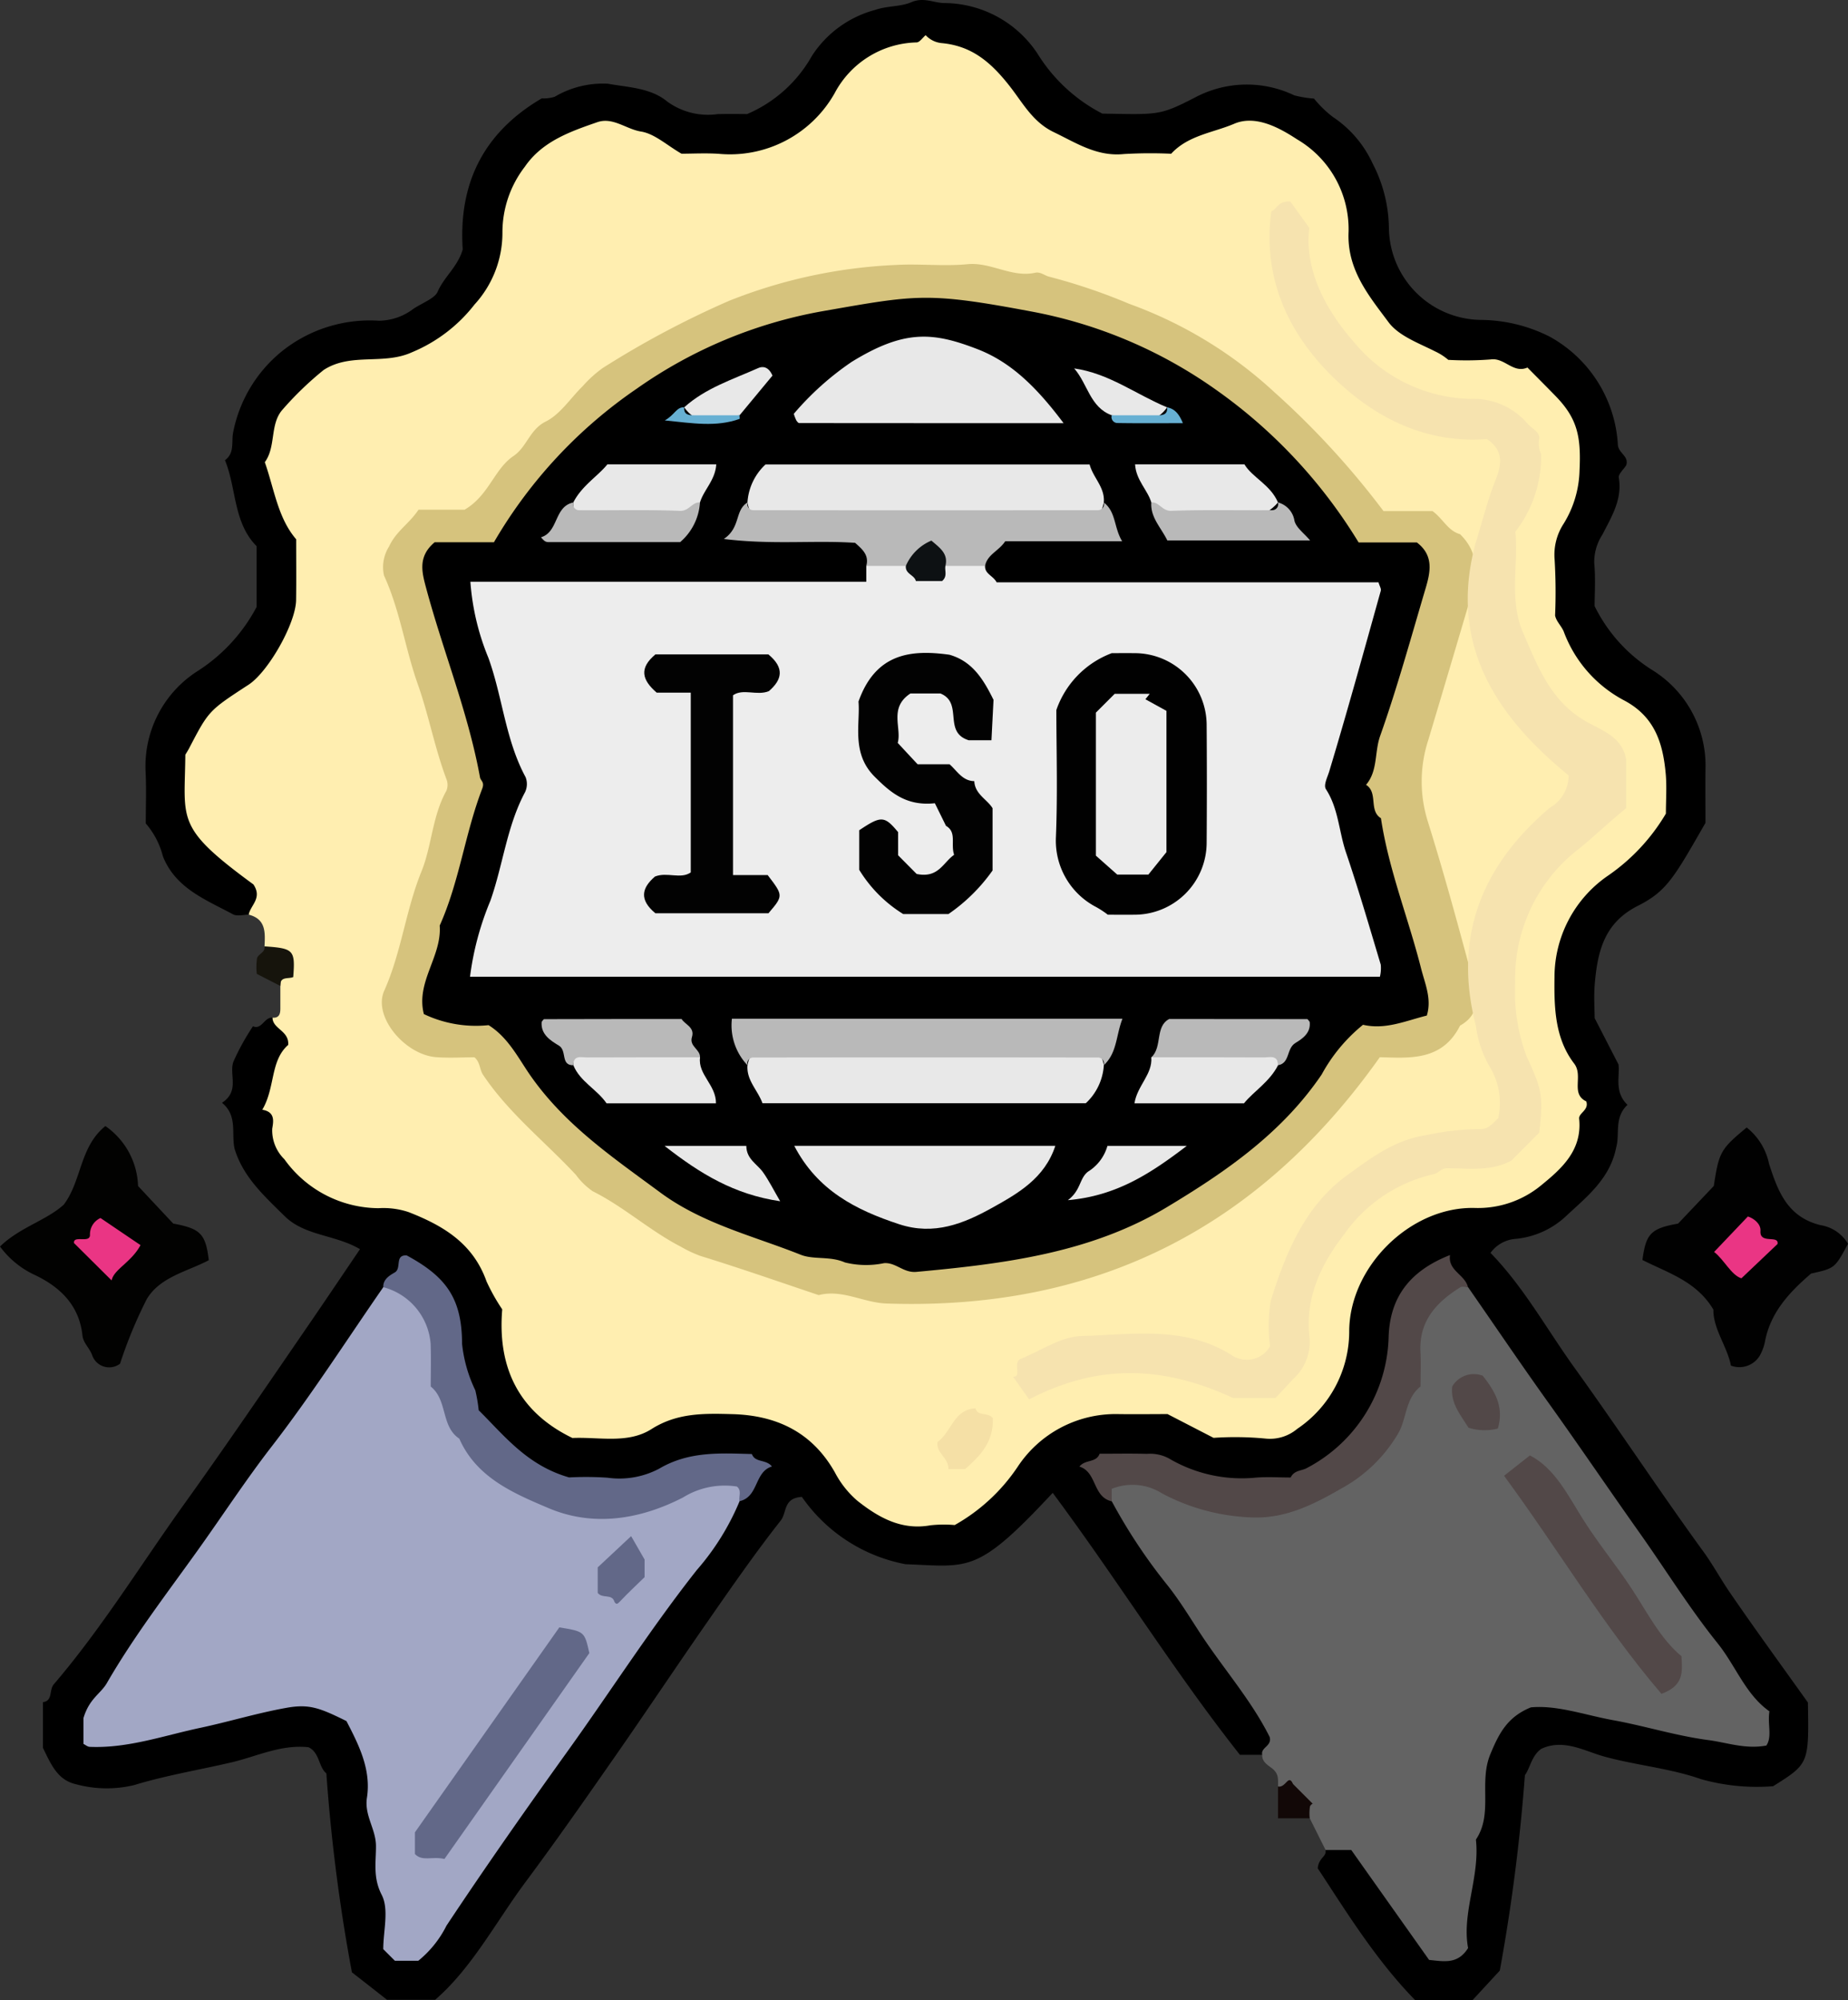 <svg id="Grupo_845849" data-name="Grupo 845849" xmlns="http://www.w3.org/2000/svg" xmlns:xlink="http://www.w3.org/1999/xlink" width="143.402" height="155.184" viewBox="0 0 143.402 155.184">
  <rect x="0" y="0" width="143.402" height="155.184" fill="#333333" stroke="none"/>
  <defs>
    <clipPath id="clip-path">
      <rect id="Rectángulo_37598" data-name="Rectángulo 37598" width="143.402" height="155.184" fill="none"/>
    </clipPath>
  </defs>
  <g id="Grupo_845848" data-name="Grupo 845848" clip-path="url(#clip-path)">
    <path id="Trazado_583938" data-name="Trazado 583938" d="M10.614,69.434c1.36.344,1.279,1.411,1.229,2.46a3.364,3.364,0,0,1,1.229,3.074c0,.579,0,1.159,0,1.738,0,.42-.081.761-.616.722-.347,1.184-.151,2.424-.456,3.639-1.652,6.556,1.374,11.029,8.218,11.88,4.316.537,7.225,2.586,8.722,6.659a16.229,16.229,0,0,1,.585,3.012c1.125,6.85,5.934,9.719,12.566,7.507,6.743-2.245,9.677-1.4,14.2,4.1,3.919,4.764,9.761,4.714,13.867-.4,2.651-3.3,5.716-5.164,10.015-4.781a14.174,14.174,0,0,1,3.821,1.064c6.354,2.413,11.605-.593,12.747-7.267,1.178-6.886,3.018-8.717,9.99-9.94,6.67-1.173,9.671-6.458,7.233-12.733-2.287-5.878-1.352-9.576,3.446-13.607,5.691-4.781,5.534-10.475-.42-15.13-4.022-3.146-5.2-7.5-3.337-12.336,2.875-7.449-.126-12.568-7.964-13.584a9.833,9.833,0,0,1-8.817-8.831c-.35-2.5-.994-4.843-2.866-6.634C91.343,7.5,88.356,6.62,84.737,8.076c-6.925,2.785-9.85,1.945-14.645-3.894a8.906,8.906,0,0,0-13.912.02c-4.84,5.85-7.673,6.6-14.659,3.888-5.346-2.077-10.6,1.072-11.869,7.1-1.593,7.614-3.169,9.165-10.631,10.469a8.831,8.831,0,0,0-6.964,12.025c2.556,7.253,1.853,9.822-4,14.659A8.772,8.772,0,0,0,7.661,65.6a10.247,10.247,0,0,1,2.953,3.832" transform="translate(8.683 1.525)" fill="#ffeeb0"/>
    <path id="Trazado_583939" data-name="Trazado 583939" d="M17.158,70.959c.143-.742,1.078-1.276.369-2.343-6.1-4.465-5.33-4.943-5.285-10.063.1-.165.2-.325.291-.493,1.523-2.922,1.523-2.925,4.61-4.935,1.537-1,3.67-4.761,3.695-6.575.022-1.534.006-3.071.006-4.711-1.43-1.666-1.7-3.9-2.435-5.982.868-1.176.392-2.872,1.316-4.008A25.332,25.332,0,0,1,22.981,28.7c2.108-1.363,4.624-.361,6.836-1.366a11.956,11.956,0,0,0,4.871-3.715,8.23,8.23,0,0,0,2.161-5.579,8.34,8.34,0,0,1,1.735-5.1c1.352-1.971,3.5-2.724,5.624-3.46,1.209-.42,2.237.54,3.393.725,1.058.171,2,1.058,3.143,1.719.851,0,1.867-.056,2.88.008a9.327,9.327,0,0,0,9.013-4.717,7.382,7.382,0,0,1,6.354-3.924c.238-.011.459-.361.7-.563a1.926,1.926,0,0,0,1.246.616c2.279.216,3.765,1.4,5.316,3.393.983,1.262,1.755,2.735,3.376,3.513,1.755.843,3.359,1.917,5.453,1.7a35.45,35.45,0,0,1,3.659-.022C90.066,10.489,92,10.3,93.635,9.6c1.688-.719,3.566.353,4.89,1.218a8.078,8.078,0,0,1,3.983,7.166c-.134,2.942,1.579,4.963,3.1,7.012.795,1.069,2.343,1.621,3.619,2.267a4.51,4.51,0,0,1,1.019.655,24.633,24.633,0,0,0,3.306-.034c1.069-.146,1.735,1.114,2.836.63.722.731,1.444,1.453,2.158,2.186,1.71,1.747,2.013,3.143,1.884,5.8a8.216,8.216,0,0,1-1.232,4.129,4.406,4.406,0,0,0-.7,2.791,42.853,42.853,0,0,1,.036,4.33c.087.451.467.784.663,1.226a9.952,9.952,0,0,0,4.638,5.332c2.43,1.262,3.065,3.331,3.283,5.719.092,1.016.014,2.049.014,3.093a15.272,15.272,0,0,1-4.554,4.857,9.548,9.548,0,0,0-4.09,7.793c-.034,2.418.028,4.784,1.528,6.746.731.957-.311,2.332.938,2.931.227.677-.6.9-.554,1.341.255,2.469-1.386,3.9-2.984,5.2a7.7,7.7,0,0,1-5.1,1.727c-5.011-.137-9.783,4.593-9.758,9.638a9.122,9.122,0,0,1-4.036,7.5,3.284,3.284,0,0,1-2.458.753,24.831,24.831,0,0,0-4.031-.056c-1.223-.63-2.239-1.156-3.575-1.845-1.061,0-2.483.02-3.9,0a9.1,9.1,0,0,0-7.74,4.109,14.315,14.315,0,0,1-4.873,4.5,9.736,9.736,0,0,0-1.884.02c-2.251.406-4.031-.607-5.666-1.9a7.466,7.466,0,0,1-1.749-2.206c-1.761-3.118-4.523-4.426-7.958-4.518-2.161-.056-4.26-.12-6.281,1.164-1.825,1.159-4.081.593-6.127.686-4.308-2.083-5.811-5.64-5.447-9.979a15.242,15.242,0,0,1-1.218-2.169c-1.039-2.931-3.325-4.316-6.057-5.38a6.2,6.2,0,0,0-2.323-.3,9.057,9.057,0,0,1-7.309-3.8,3.132,3.132,0,0,1-.941-2.371c.1-.585.232-1.3-.77-1.467,1.019-1.73.6-3.8,2.01-5.03.078-1.117-1.2-1.218-1.22-2.116-.633-.05-.829.966-1.514.672a18.324,18.324,0,0,0-1.52,2.752c-.353.985.521,2.262-.882,3.183,1.24,1.016.7,2.4.98,3.586.677,2.2,2.315,3.659,3.86,5.19,1.582,1.568,3.924,1.436,5.867,2.581-1.45,2.139-2.824,4.182-4.218,6.211-3.118,4.54-6.225,9.106-9.43,13.573-3.348,4.666-6.363,9.59-10.108,13.968-.389.451-.062,1.288-.845,1.391v3.547c.641,1.316,1.142,2.5,2.57,2.822a9.1,9.1,0,0,0,4.493.067c2.494-.759,5.039-1.176,7.558-1.763,1.971-.462,3.838-1.405,5.976-1.178.879.395.781,1.54,1.394,2.027a136.522,136.522,0,0,0,1.982,15.435c.7.546,1.5,1.17,2.726,2.133H31.63c2.866-2.486,4.691-6.015,7.018-9.145,2.374-3.191,4.655-6.455,6.931-9.722,2.432-3.488,4.792-7.032,7.222-10.522,1.831-2.631,3.659-5.271,5.64-7.787.5-.63.179-1.752,1.646-1.839a12.641,12.641,0,0,0,8.045,5.223c4.966.182,5.523.792,11.418-5.537,5,6.715,9.408,13.848,14.528,20.325H95.8c2.1-1.478.591-2.892-.218-4.118-3.58-5.4-7.432-10.612-11.043-15.989-.381-.574-1.047-1.022-.733-2.136a7.831,7.831,0,0,1,5.2.339c9.537,3.317,15.857-.5,17.467-10.517.417-2.586.789-3.205,2.855-4.745.988-.011,1.366.767,1.831,1.433,7.734,11.018,15.589,21.951,23,33.025-1.187,1.612-2.351.969-3.373.773-3.311-.635-6.589-1.442-9.884-2.164-5.318-1.164-7.983.725-8.641,6.158-.4,3.348-.778,6.7-1.262,10.041-.126.887.014,1.875-.89,2.522-1.4.162-1.9-.977-2.53-1.853-1.078-1.492-2.147-2.992-3.272-4.451-.927-1.2-1.993-2.167-3.591-.941.12.529-.523.577-.6,1.428,2.2,3.337,4.484,7.079,7.566,10.234h4.439c.627-.68,1.318-1.428,2.122-2.3a143.469,143.469,0,0,0,1.948-15.163c.406-.537.507-1.495,1.265-2.038,1.724-.817,3.384.179,4.865.588,2.505.691,5.114.91,7.547,1.763a16.051,16.051,0,0,0,5.584.546c2.782-1.747,2.782-1.747,2.7-6.494-2.021-2.836-4.084-5.657-6.06-8.54-.7-1.022-1.313-2.15-2.024-3.132-3.421-4.705-6.62-9.565-10.015-14.279-2.158-3-3.944-6.27-6.531-8.932a2.641,2.641,0,0,1,1.856-1.078,6.626,6.626,0,0,0,4.109-1.873c1.593-1.467,3.328-2.869,3.787-5.226.3-1.044-.182-2.315.879-3.309-1.061-1-.574-2.273-.7-3.132-.649-1.262-1.173-2.281-1.85-3.594,0-.677-.076-1.7.014-2.7.218-2.469.725-4.686,3.317-6,2.253-1.139,2.8-2.141,5.271-6.452,0-1.31-.017-2.738,0-4.162a8.72,8.72,0,0,0-4.14-7.695,12.213,12.213,0,0,1-4.465-4.957c0-.9.084-2.127-.028-3.339a3.885,3.885,0,0,1,.635-2.209c.705-1.383,1.551-2.718,1.271-4.412-.048-.283.375-.644.571-.96.246-.711-.593-.921-.644-1.6a10.238,10.238,0,0,0-5.307-8.392,12.046,12.046,0,0,0-5.3-1.29,7.225,7.225,0,0,1-7.16-7.135,11.123,11.123,0,0,0-1.268-5.008,8.682,8.682,0,0,0-3.085-3.605,8.584,8.584,0,0,1-1.458-1.422A8.894,8.894,0,0,1,98.3,7.4a8.539,8.539,0,0,0-7.7.16c-2.76,1.416-2.808,1.327-7.2,1.254a12.816,12.816,0,0,1-5.027-4.647A8.722,8.722,0,0,0,71.16.238c-.854-.006-1.612-.487-2.589-.064-.837.361-1.845.266-2.816.6A8.429,8.429,0,0,0,60.868,4.33,10.479,10.479,0,0,1,55.84,8.848c-.484,0-1.391-.02-2.3.006a5.369,5.369,0,0,1-3.9-.974c-1.3-1.08-3.071-1.1-4.613-1.386A7.38,7.38,0,0,0,40.9,7.51a2.872,2.872,0,0,1-1,.123c-4.613,2.7-6.461,6.715-6.133,11.712-.372,1.338-1.447,2.125-1.951,3.3-.21.493-1.212.876-1.856,1.3a4.513,4.513,0,0,1-2.69.938,10.92,10.92,0,0,0-7.583,2.41,10.752,10.752,0,0,0-3.729,6.223c-.16.756.14,1.624-.641,2.186.907,2.2.633,4.829,2.458,6.673v4.708A13.256,13.256,0,0,1,13.136,52.1a8.747,8.747,0,0,0-3.975,7.81c.062,1.327.011,2.659.011,3.975A6.2,6.2,0,0,1,10.5,66.427c.98,2.491,3.334,3.373,5.444,4.507.319.174.806.025,1.218.025" transform="translate(2.139 0)"/>
    <path id="Trazado_583940" data-name="Trazado 583940" d="M47.5,79.471h2C51.57,82.4,53.591,85.248,55.54,88c1.19.12,2.225.35,3.026-.921-.507-2.726.924-5.5.607-8.414,1.352-2.01.21-4.412,1.114-6.609.672-1.629,1.324-2.908,3.152-3.65,2.046-.188,4.174.593,6.379.994,2.474.448,4.882,1.215,7.393,1.545,1.45.19,2.858.725,4.5.423.467-.7.078-1.632.238-2.654-1.85-1.3-2.609-3.524-4.022-5.282-2.186-2.721-4.031-5.71-6.052-8.563-2.349-3.314-4.633-6.684-7-9.993-2.144-2.992-4.207-6.041-6.307-9.064-2.346-.851-2.964,1.092-3.86,2.466a6.754,6.754,0,0,0-.689,2.953C52.925,49.861,45.247,54.673,37.023,51.9c-1.346-.453-2.578-1.335-4.036-1.332-1.12,0-2.71-.249-2.074,1.845A42.406,42.406,0,0,0,35.2,58.885c.955,1.192,1.755,2.516,2.595,3.8,1.786,2.724,3.961,5.184,5.372,8.017.2.719-.711.8-.577,1.388-.025.6.509.82.848,1.12.456.4.375.862.381,1.338a3.907,3.907,0,0,1,2.458,2.46q.613,1.23,1.229,2.46" transform="translate(55.356 64.052)" fill="#636363"/>
    <path id="Trazado_583941" data-name="Trazado 583941" d="M8.179,31.209C6.172,32.827,6.354,35.43,4.955,37.3c-1.36,1.24-3.4,1.749-4.955,3.255A7,7,0,0,0,2.567,42.7c2.015.927,3.575,2.346,3.832,4.761.062.579.551.969.753,1.526a1.394,1.394,0,0,0,2.164.658,34.72,34.72,0,0,1,2.069-5c1.025-1.733,3.135-2.141,4.817-3.026-.246-2.046-.633-2.449-2.76-2.844-.845-.9-1.749-1.867-2.729-2.914a5.89,5.89,0,0,0-2.533-4.649" transform="translate(0 56.15)" fill="#020201"/>
    <path id="Trazado_583942" data-name="Trazado 583942" d="M61.485,40.268a3.039,3.039,0,0,0-2.141-1.444c-2.578-.641-3.3-2.648-3.983-4.745a4.85,4.85,0,0,0-1.736-2.83c-2.029,1.677-2.155,1.909-2.553,4.535L48.3,38.706c-2.108.372-2.5.784-2.766,2.824,1.971,1,4.2,1.646,5.506,3.849-.022,1.506,1.066,2.841,1.36,4.344a1.847,1.847,0,0,0,2.242-.778,3.662,3.662,0,0,0,.392-1.05c.425-2.284,1.873-3.84,3.586-5.313,1.845-.409,1.845-.409,2.869-2.315" transform="translate(81.917 56.222)" fill="#010101"/>
    <path id="Trazado_583943" data-name="Trazado 583943" d="M37.886,52.3a3.889,3.889,0,0,1,.02-.9c.039-.162.277-.277.221-.224-.507-.507-1.022-1.022-1.534-1.537-.364-.809-.535.3-1.164.2V52.3Z" transform="translate(63.742 88.764)" fill="#120807"/>
    <path id="Trazado_583944" data-name="Trazado 583944" d="M8.967,29.3c-.048-.778.624-.521,1-.691.16-2.1.039-2.225-2.228-2.382.073.481-.481.582-.579.915a4.835,4.835,0,0,0-.022,1.22c.582.3,1.206.619,1.831.938" transform="translate(12.788 47.191)" fill="#16140c"/>
    <path id="Trazado_583945" data-name="Trazado 583945" d="M94.258,28.28c-.952-.258-1.324-1.2-2.144-1.791h-3.8a64.257,64.257,0,0,0-8.47-9.226,33.139,33.139,0,0,0-11.27-6.855,44.949,44.949,0,0,0-6.195-2.1c-.341-.078-.689-.4-1.086-.311-1.833.406-3.435-.843-5.274-.661-1.822.176-3.684-.048-5.517.056A39.6,39.6,0,0,0,37.54,10.172a71.788,71.788,0,0,0-9.806,5.212A9.3,9.3,0,0,0,26.17,16.8c-.949.929-1.735,2.178-2.864,2.74-1.26.627-1.456,1.965-2.505,2.676-1.506,1.019-1.9,3.062-3.8,4.168H13.428c-.7,1.069-1.738,1.66-2.281,2.85a2.992,2.992,0,0,0-.395,2.251c1.243,2.7,1.638,5.657,2.623,8.434.854,2.413,1.316,4.96,2.225,7.37a1.214,1.214,0,0,1-.006.9c-1.1,1.957-1.122,4.255-1.937,6.265-1.223,3.009-1.551,6.256-2.886,9.246-.9,2.007,1.615,4.971,4.025,5.153,1.008.076,2.024.011,2.981.011.453.4.381.935.666,1.363,1.993,2.976,4.8,5.176,7.2,7.754a5.407,5.407,0,0,0,1.313,1.279c2.421,1.209,4.434,3.065,6.819,4.291a9.775,9.775,0,0,0,1.537.725c3.079.946,6.119,2.013,9.173,3.037,1.833-.47,3.471.591,5.265.652,16.165.557,28.834-5.783,38.276-19.107,2.242.05,4.826.341,6.228-2.452,1.638-.927,1.321-2.323.932-3.762C94.1,58.6,93,54.556,91.749,50.559a10.356,10.356,0,0,1,.036-6.3q1.671-5.58,3.317-11.166c.532-1.814.582-3.407-.845-4.809" transform="translate(19.045 13.162)" fill="#d6c37d"/>
    <path id="Trazado_583946" data-name="Trazado 583946" d="M64,69.522a8.354,8.354,0,0,0,1.1,3.233,5.4,5.4,0,0,1,.635,3.95c-.439.389-.733.887-1.509.843a20.128,20.128,0,0,0-4.062.467c-2.472.369-4.283,1.763-6.113,3.082-3.306,2.382-4.809,6.043-5.971,9.783A12.06,12.06,0,0,0,48.03,94.4a2.093,2.093,0,0,1-3,.675c-3.664-2.3-7.726-1.582-11.639-1.472-1.6.045-3.171,1.159-4.753,1.789-.585.322.16,1.422-.554,1.36.383.54.845,1.2,1.246,1.763,5.246-2.715,10.27-2.684,15.843-.1h3.272c.411-.442.9-.96,1.386-1.484a3.886,3.886,0,0,0,1.265-3.16c-.389-3.132.915-5.792,2.7-8.084a11.593,11.593,0,0,1,6.953-4.647c.314-.062.574-.462,1.036-.459,1.677.011,3.393.266,4.974-.593.722-.722,1.442-1.447,2.155-2.164.341-2.892.19-3.39-.957-5.867a14.192,14.192,0,0,1-.907-5.783,12.683,12.683,0,0,1,5.061-10.463c1.223-1.011,2.365-2.1,3.552-3.06V48.9c-.266-1.749-1.875-2.284-3.051-2.942-2.788-1.559-3.773-4.23-4.929-6.869-1.145-2.614-.361-5.358-.621-7.888a9.513,9.513,0,0,0,2-6.018,1.961,1.961,0,0,1-.134-1.237c-.017-.535-.574-.736-.893-1.1A5.514,5.514,0,0,0,63.613,20.9a12.047,12.047,0,0,1-8.921-4.23c-2.3-2.57-4.025-5.747-3.619-9.039-.663-.924-1.134-1.576-1.464-2.035-.938-.1-1.05.591-1.481.745-.7,5.123,1.285,9.4,4.672,12.756,3.2,3.174,7.211,5.29,12.053,4.915,1.209.817,1.22,1.819.7,3.107C64.92,28.7,64.512,30.375,64,32.01c-2.195,7.936,1.607,13.528,7.2,18.105a2.907,2.907,0,0,1-1.472,2.511c-5.279,4.49-7.51,10.01-5.73,16.9" transform="translate(50.526 10.048)" fill="#f6e3af"/>
    <path id="Trazado_583948" data-name="Trazado 583948" d="M30.293,39.789c-.431-.5-1.159-.1-1.352-.756-1.691.073-1.861,1.853-2.945,2.612-.132.862.893,1.246.848,2.1h1.3c1.1-.983,2.22-2.046,2.144-3.955" transform="translate(46.752 70.227)" fill="#f5e0a6"/>
    <path id="Trazado_583949" data-name="Trazado 583949" d="M25.58,35.676C22.713,39.807,20,44.056,16.925,48.028c-2.032,2.626-3.843,5.408-5.766,8.092-2.41,3.365-4.952,6.673-7.026,10.265-.487.843-1.363,1.192-1.819,2.724v2c.146.07.314.221.484.227,2.967.126,5.744-.873,8.588-1.475,2.245-.479,4.448-1.156,6.707-1.556,1.735-.305,2.544,0,4.63,1.033.927,1.794,1.931,3.729,1.59,5.94-.216,1.386.694,2.43.7,3.743.008,1.243-.249,2.455.445,3.8.582,1.128.12,2.8.12,4.21.305.308.6.6.9.9H28.3a8.275,8.275,0,0,0,2.183-2.721c3.046-4.588,6.214-9.1,9.419-13.562,3.345-4.658,6.438-9.506,10-14.021a19.5,19.5,0,0,0,3.325-5.344c.647-1.789-.711-1.786-1.772-1.867-1.257-.1-2.346.591-3.482,1.027-8.8,3.379-16.655-1.3-17.878-10.651-.487-3.723-1.755-5.156-4.515-5.114" transform="translate(4.162 64.185)" fill="#a2a7c5"/>
    <path id="Trazado_583950" data-name="Trazado 583950" d="M32.433,53.883v-.96a4.291,4.291,0,0,1,3.908.355,15.954,15.954,0,0,0,6.908,1.859c2.662.126,4.882-1.019,7.046-2.265a11.477,11.477,0,0,0,4.367-4.249c.675-1.17.54-2.69,1.733-3.642,0-.879.036-1.8-.006-2.71-.112-2.377,1.246-3.832,3.088-4.98.146-.092.4-.014.6-.014-.23-.985-1.576-1.276-1.391-2.494-3.169,1.243-4.649,3.309-4.764,6.3A11.836,11.836,0,0,1,47.59,51.3c-.4.238-.988.154-1.271.742-.9,0-1.814-.064-2.718.011a11.115,11.115,0,0,1-6.746-1.5,3.109,3.109,0,0,0-1.7-.344c-1.223-.036-2.446-.011-3.661-.011-.269.728-1.114.417-1.568,1,1.369.411,1.016,2.363,2.511,2.693" transform="translate(53.835 62.583)" fill="#524848"/>
    <path id="Trazado_583951" data-name="Trazado 583951" d="M10.625,37.259A4.941,4.941,0,0,1,14.3,41.64c.042,1.117.008,2.237.008,3.325,1.327,1.069.778,3.093,2.217,4.045,1.335,3.034,4.23,4.246,6.92,5.388,3.477,1.478,7.11.885,10.433-.82a6.141,6.141,0,0,1,4.185-.854c.4.314.129.761.207,1.139,1.495-.333,1.142-2.281,2.514-2.693-.456-.582-1.3-.272-1.556-.966-2.466-.067-4.885-.227-7.194,1.136a6.6,6.6,0,0,1-4.011.7,24.957,24.957,0,0,0-2.978-.022c-3.283-.938-5.05-3.275-7.015-5.209a11.909,11.909,0,0,0-.263-1.551,10.873,10.873,0,0,1-1.025-3.586c-.017-3.463-1.142-5.176-4.3-6.878-.96-.05-.367,1-.927,1.324-.375.218-.913.518-.89,1.139" transform="translate(19.116 62.601)" fill="#626888"/>
    <path id="Trazado_583952" data-name="Trazado 583952" d="M53.908,58.835c1.763-.649,1.624-1.708,1.554-2.92-1.638-1.358-2.654-3.4-3.877-5.26s-2.637-3.558-3.818-5.45c-1.131-1.811-2.153-3.885-4.064-4.868-.649.509-1.265.994-2.007,1.579,4.193,5.7,7.709,11.65,12.213,16.918" transform="translate(75.017 72.575)" fill="#524848"/>
    <path id="Trazado_583953" data-name="Trazado 583953" d="M42.635,38.208a1.945,1.945,0,0,0-2.365.834c-.148,1.279.63,2.181,1.262,3.2a4.135,4.135,0,0,0,2.279.062c.5-1.691-.238-2.911-1.176-4.1" transform="translate(72.42 68.521)" fill="#524848"/>
    <path id="Trazado_583954" data-name="Trazado 583954" d="M4.108,33.758a1.382,1.382,0,0,0-.815,1.321c-.014.666-1.307-.017-1.24.621,1.162,1.153,2.141,2.127,2.92,2.9.157-.854,1.542-1.416,2.239-2.74-.952-.644-1.867-1.265-3.1-2.1" transform="translate(3.69 60.737)" fill="#ea3584"/>
    <path id="Trazado_583955" data-name="Trazado 583955" d="M49.639,38.513c1.061-1.011,1.856-1.763,2.8-2.659.14-.742-1.405.048-1.321-1.016.042-.568-.551-.991-.977-1.122-.868.91-1.671,1.752-2.62,2.752.77.591,1.338,1.811,2.122,2.046" transform="translate(85.492 60.659)" fill="#ea3584"/>
    <path id="Trazado_583956" data-name="Trazado 583956" d="M84.717,64.655c1.747.4,3.309-.314,4.943-.717.395-1.293-.137-2.446-.453-3.684-.985-3.888-2.505-7.633-3.107-11.625-.966-.6-.2-1.982-1.156-2.592.927-1.089.647-2.53,1.092-3.787,1.332-3.759,2.391-7.619,3.527-11.449.375-1.265.655-2.561-.68-3.569H84.367A39.807,39.807,0,0,0,73.341,15.417a36.156,36.156,0,0,0-14.365-6.1c-8.1-1.523-8.9-1.3-16.2-.025a35.912,35.912,0,0,0-14.407,6,36.913,36.913,0,0,0-11.1,11.927h-4.6c-1.352,1.134-.974,2.385-.633,3.653,1.318,4.876,3.239,9.582,4.151,14.575.053.291.375.364.174.89-1.335,3.463-1.769,7.211-3.3,10.62.179,2.4-1.867,4.367-1.229,6.866a9.413,9.413,0,0,0,5.022.859c1.54.966,2.318,2.581,3.247,3.91,2.682,3.843,6.41,6.363,10.063,9.064,3.3,2.441,7.213,3.365,10.9,4.834,1.025.409,2.276.087,3.44.6a6.815,6.815,0,0,0,3.037.056c.929-.067,1.5.77,2.514.677,6.757-.621,13.495-1.45,19.424-5.013,4.546-2.732,8.927-5.738,12.022-10.3a12.882,12.882,0,0,1,3.216-3.863" transform="translate(21.059 14.85)"/>
    <path id="Trazado_583957" data-name="Trazado 583957" d="M25.035,47.1c-.375-1.674-.372-1.68-2.329-2Q17.223,52.89,11.5,61v1.685c.582.607,1.338.154,2.29.383,3.717-5.279,7.493-10.642,11.242-15.969" transform="translate(20.698 81.152)" fill="#626888"/>
    <path id="Trazado_583958" data-name="Trazado 583958" d="M16.57,45v1.976c.364.479,1.111.034,1.3.7.143.232.235.168.437-.045.621-.658,1.285-1.274,1.9-1.875V44.389c-.439-.761-.689-1.2-1.044-1.814-1,.932-1.783,1.666-2.592,2.421" transform="translate(29.812 76.6)" fill="#626888"/>
    <path id="Trazado_583959" data-name="Trazado 583959" d="M43.783,16.125v1.229q-7.6,0-15.222,0h-15.5a19.058,19.058,0,0,0,1.4,5.909c1.1,3.046,1.318,6.357,2.883,9.249a1.46,1.46,0,0,1-.05,1.184c-1.405,2.634-1.7,5.629-2.682,8.409a22.66,22.66,0,0,0-1.579,5.889H83.64a2.864,2.864,0,0,0,.064-.935c-.873-2.914-1.724-5.836-2.7-8.714-.549-1.618-.579-3.393-1.551-4.893-.207-.322.109-.91.255-1.388,1.4-4.649,2.693-9.335,4-14.016.042-.157-.1-.361-.176-.647H53.9c-.28-.526-.932-.649-.9-1.276a2.544,2.544,0,0,0-2.631-.537c-.658.2-1.212.722-1.965.644a14.344,14.344,0,0,1-1.976-.683,2.726,2.726,0,0,0-2.642.577" transform="translate(23.44 27.778)" fill="#ededed"/>
    <path id="Trazado_583960" data-name="Trazado 583960" d="M20.726,30.6c-.09,1.176.787,1.915,1.162,2.948H46.977a4.4,4.4,0,0,0,1.4-2.948c-.288-1.713-1.738-1.548-2.852-1.57q-10.971-.21-21.943,0c-1.114.022-2.561-.143-2.852,1.57" transform="translate(37.279 52.042)" fill="#e8e8e8"/>
    <path id="Trazado_583961" data-name="Trazado 583961" d="M48.37,15.821c.1-1.184-.82-1.9-1.1-2.948H22.119a4.4,4.4,0,0,0-1.4,2.948c.288,1.713,1.738,1.548,2.852,1.57q10.971.21,21.943,0c1.114-.022,2.561.143,2.852-1.57" transform="translate(37.283 23.161)" fill="#e8e8e8"/>
    <path id="Trazado_583962" data-name="Trazado 583962" d="M42.943,16.043c-2.1-2.8-4.081-4.733-6.67-5.738-3.474-1.344-5.677-1.54-9.78.985a22.453,22.453,0,0,0-4.487,4.028,3.317,3.317,0,0,0,.2.515c.056.081.143.2.216.2,6.612.008,13.223.008,20.521.008" transform="translate(39.591 16.788)" fill="#e8e8e8"/>
    <path id="Trazado_583963" data-name="Trazado 583963" d="M22.018,31.757c1.8,3.46,4.77,4.974,8.14,6.083,2.718.893,5.016-.048,7.247-1.29,2-1.114,4.048-2.284,4.873-4.792Z" transform="translate(39.614 57.136)" fill="#e8e8e8"/>
    <path id="Trazado_583964" data-name="Trazado 583964" d="M21.509,31.845a.469.469,0,0,1,.484-.6q13.34-.021,26.679,0a.469.469,0,0,1,.484.6c1.041-.969.938-2.287,1.45-3.611H20.3a4.487,4.487,0,0,0,1.209,3.611" transform="translate(36.495 50.798)" fill="#b9b9b9"/>
    <path id="Trazado_583965" data-name="Trazado 583965" d="M49.552,13.926a.469.469,0,0,1-.484.6q-13.34.021-26.679,0a.469.469,0,0,1-.484-.6c-1.013.619-.507,1.934-1.839,2.833,3.782.467,7,.084,10.189.3.532.479,1.106.938.865,1.791h3.074c1.022-.294,2.046-.683,3.071,0h3.074c.165-.887,1.072-1.159,1.562-1.912h9.075c-.652-1.083-.459-2.262-1.422-3.009" transform="translate(36.101 25.055)" fill="#b9b9b9"/>
    <path id="Trazado_583966" data-name="Trazado 583966" d="M32.756,29.994c.106,1.316-1.089,2.192-1.307,3.569h8.5c.739-.918,1.987-1.663,2.642-2.953.067-.949-.641-1.26-1.321-1.332-2.878-.316-5.789-.871-8.51.717" transform="translate(56.583 52.033)" fill="#e8e8e8"/>
    <path id="Trazado_583967" data-name="Trazado 583967" d="M15.9,30.61c.521,1.276,1.822,1.856,2.575,2.953h8.49c.017-1.43-1.414-2.228-1.234-3.569-2.721-1.587-5.635-1.033-8.51-.717-.68.076-1.388.386-1.321,1.332" transform="translate(28.592 52.033)" fill="#e8e8e8"/>
    <path id="Trazado_583968" data-name="Trazado 583968" d="M25.727,15.824c.294-.983,1.184-1.719,1.262-2.953H18.539c-.739.915-1.987,1.66-2.642,2.953a.96.96,0,0,0,.507,1c2.349,1.226,7.393.677,9.324-1" transform="translate(28.591 23.157)" fill="#e8e8e8"/>
    <path id="Trazado_583969" data-name="Trazado 583969" d="M42.558,15.824c-.571-1.369-2-1.943-2.6-2.953h-8.49c.078,1.234.969,1.971,1.262,2.953,2.609,2.267,7.908,2.267,9.831,0" transform="translate(56.611 23.157)" fill="#e8e8e8"/>
    <path id="Trazado_583970" data-name="Trazado 583970" d="M17.477,31.831c.006-.826.633-.6,1.075-.607,2.92-.014,5.836-.008,8.756-.008.034-.616-.851-.848-.624-1.573.238-.77-.565-.98-.8-1.4-3.6,0-7.132,0-10.662.011-.067,0-.137.137-.2.21-.092.991.736,1.478,1.332,1.839.661.4.109,1.537,1.125,1.528" transform="translate(27.01 50.812)" fill="#b9b9b9"/>
    <path id="Trazado_583971" data-name="Trazado 583971" d="M31.916,31.215c2.92,0,5.836-.008,8.756.008.442,0,1.069-.218,1.075.607.952-.16.635-1.293,1.352-1.727.532-.322,1.218-.778,1.106-1.643-.07-.073-.137-.21-.2-.21-3.53-.008-7.06-.008-10.7-.008-1.117.588-.509,2.144-1.38,2.973" transform="translate(57.423 50.812)" fill="#b9b9b9"/>
    <path id="Trazado_583972" data-name="Trazado 583972" d="M27.334,13.927c-.616-.045-.834.677-1.551.652-2.6-.1-5.206-.028-7.813-.05a.468.468,0,0,1-.467-.6c-1.5.311-1.134,2.284-2.505,2.7a2.089,2.089,0,0,0,.26.272.5.5,0,0,0,.26.1c3.44.006,6.88,0,10.281,0a4.424,4.424,0,0,0,1.534-3.074" transform="translate(26.984 25.054)" fill="#b9b9b9"/>
    <path id="Trazado_583973" data-name="Trazado 583973" d="M41.75,13.927a.468.468,0,0,1-.467.6c-2.6.022-5.212-.045-7.813.05-.714.025-.935-.7-1.551-.652-.076,1.167.745,1.929,1.243,2.948H44.241c-.467-.56-1.075-.98-1.212-1.52a1.747,1.747,0,0,0-1.279-1.428" transform="translate(57.42 25.054)" fill="#b9b9b9"/>
    <path id="Trazado_583974" data-name="Trazado 583974" d="M38.838,31.759H32.674a3.451,3.451,0,0,1-1.509,2c-.677.521-.54,1.45-1.562,2.211,3.757-.33,6.379-2.038,9.235-4.216" transform="translate(53.261 57.14)" fill="#e8e8e8"/>
    <path id="Trazado_583975" data-name="Trazado 583975" d="M18.423,31.759c2.78,2.172,5.4,3.768,8.971,4.294-.529-.907-.882-1.621-1.338-2.259s-1.276-1-1.29-2.035Z" transform="translate(33.146 57.14)" fill="#e8e8e8"/>
    <path id="Trazado_583976" data-name="Trazado 583976" d="M23.267,13.912c.876-1.058,1.755-2.116,2.55-3.076-.3-.708-.767-.736-1.086-.593-1.987.887-4.1,1.551-5.764,3.054,1.218,1.713,2.8.837,4.3.616" transform="translate(34.125 18.304)" fill="#e8e8e8"/>
    <path id="Trazado_583977" data-name="Trazado 583977" d="M36.991,13.231c-2.388-.985-4.5-2.637-7.213-3.02,1.052,1.2,1.226,3.018,2.914,3.636,1.495.221,3.082,1.094,4.3-.616" transform="translate(53.576 18.371)" fill="#e8e8e8"/>
    <path id="Trazado_583978" data-name="Trazado 583978" d="M24.235,11.906H20.682c-.417,0-.789-.053-.747-.616-.607-.034-.731.593-1.506,1.016,2.175.221,3.983.529,5.8-.115.031-.011,0-.188,0-.286" transform="translate(33.157 20.31)" fill="#67b0d3"/>
    <path id="Trazado_583979" data-name="Trazado 583979" d="M35.127,11.29c.042.563-.33.616-.75.616H30.827a.467.467,0,0,0,.453.6c1.654.028,3.309.011,5.069.011-.3-.731-.635-1.114-1.223-1.229" transform="translate(55.441 20.313)" fill="#67b0d3"/>
    <path id="Trazado_583980" data-name="Trazado 583980" d="M33.307,38.4c.655,0,1.363.008,2.069,0a5.6,5.6,0,0,0,5.6-5.556q.034-4.593,0-9.184a5.588,5.588,0,0,0-5.6-5.551c-.708-.008-1.414,0-1.763,0a7.239,7.239,0,0,0-4.3,4.412c0,2.956.106,6.416-.034,9.87a5.8,5.8,0,0,0,3.018,5.358,7.049,7.049,0,0,1,1.016.655" transform="translate(52.658 32.564)" fill="#010101"/>
    <path id="Trazado_583981" data-name="Trazado 583981" d="M28.326,35.246c-.417-.42-.921-.927-1.439-1.45V32c-1.058-1.271-1.31-1.285-3.015-.146v3.074a10.423,10.423,0,0,0,3.412,3.429h3.51a13.652,13.652,0,0,0,3.423-3.381V30.145c-.42-.686-1.374-1.089-1.416-2.1-.921-.014-1.327-.789-1.923-1.31H28.4c-.467-.5-.952-1.022-1.542-1.657.328-1.156-.714-2.721.988-3.835h2.323c1.808.736.171,3,2.2,3.631h1.763c.053-1.055.109-2.133.16-3.135-.784-1.587-1.635-2.99-3.421-3.5-2.976-.414-5.722-.129-7.057,3.631.146,1.727-.574,4,1.243,5.819,1.22,1.22,2.455,2.312,4.683,2.071.221.448.543,1.1.865,1.755.854.49.347,1.416.63,2.245-.862.6-1.218,1.839-2.908,1.486" transform="translate(42.804 32.556)" fill="#020202"/>
    <path id="Trazado_583982" data-name="Trazado 583982" d="M18.737,18.137c-1.285,1.072-1.044,1.982.1,2.967H21.48V35.05c-.781.551-1.853-.059-2.78.322-1.024.882-1.243,1.791.036,2.85h8.77c1.173-1.369,1.156-1.374-.056-2.964H24.758V21.308c.781-.551,1.856.059,2.782-.319,1.025-.885,1.24-1.794-.036-2.852Z" transform="translate(32.122 32.632)" fill="#020202"/>
    <path id="Trazado_583983" data-name="Trazado 583983" d="M28.185,16.945c.23-.952-.425-1.391-1.089-1.962a3.725,3.725,0,0,0-1.982,1.962c-.062.635.663.694.778,1.176h2.035c.437-.372.185-.8.258-1.176" transform="translate(45.179 26.957)" fill="#0d1113"/>
    <path id="Trazado_583984" data-name="Trazado 583984" d="M30.38,31.784l1.654,1.467h2.421c.339-.423.781-.971,1.4-1.741V20.551c-.372-.207-1-.554-1.632-.9.112-.14.221-.28.333-.42H31.836c-.448.448-.949.952-1.456,1.456v11.1" transform="translate(54.659 34.598)" fill="#ececec"/>
  </g>
</svg>
